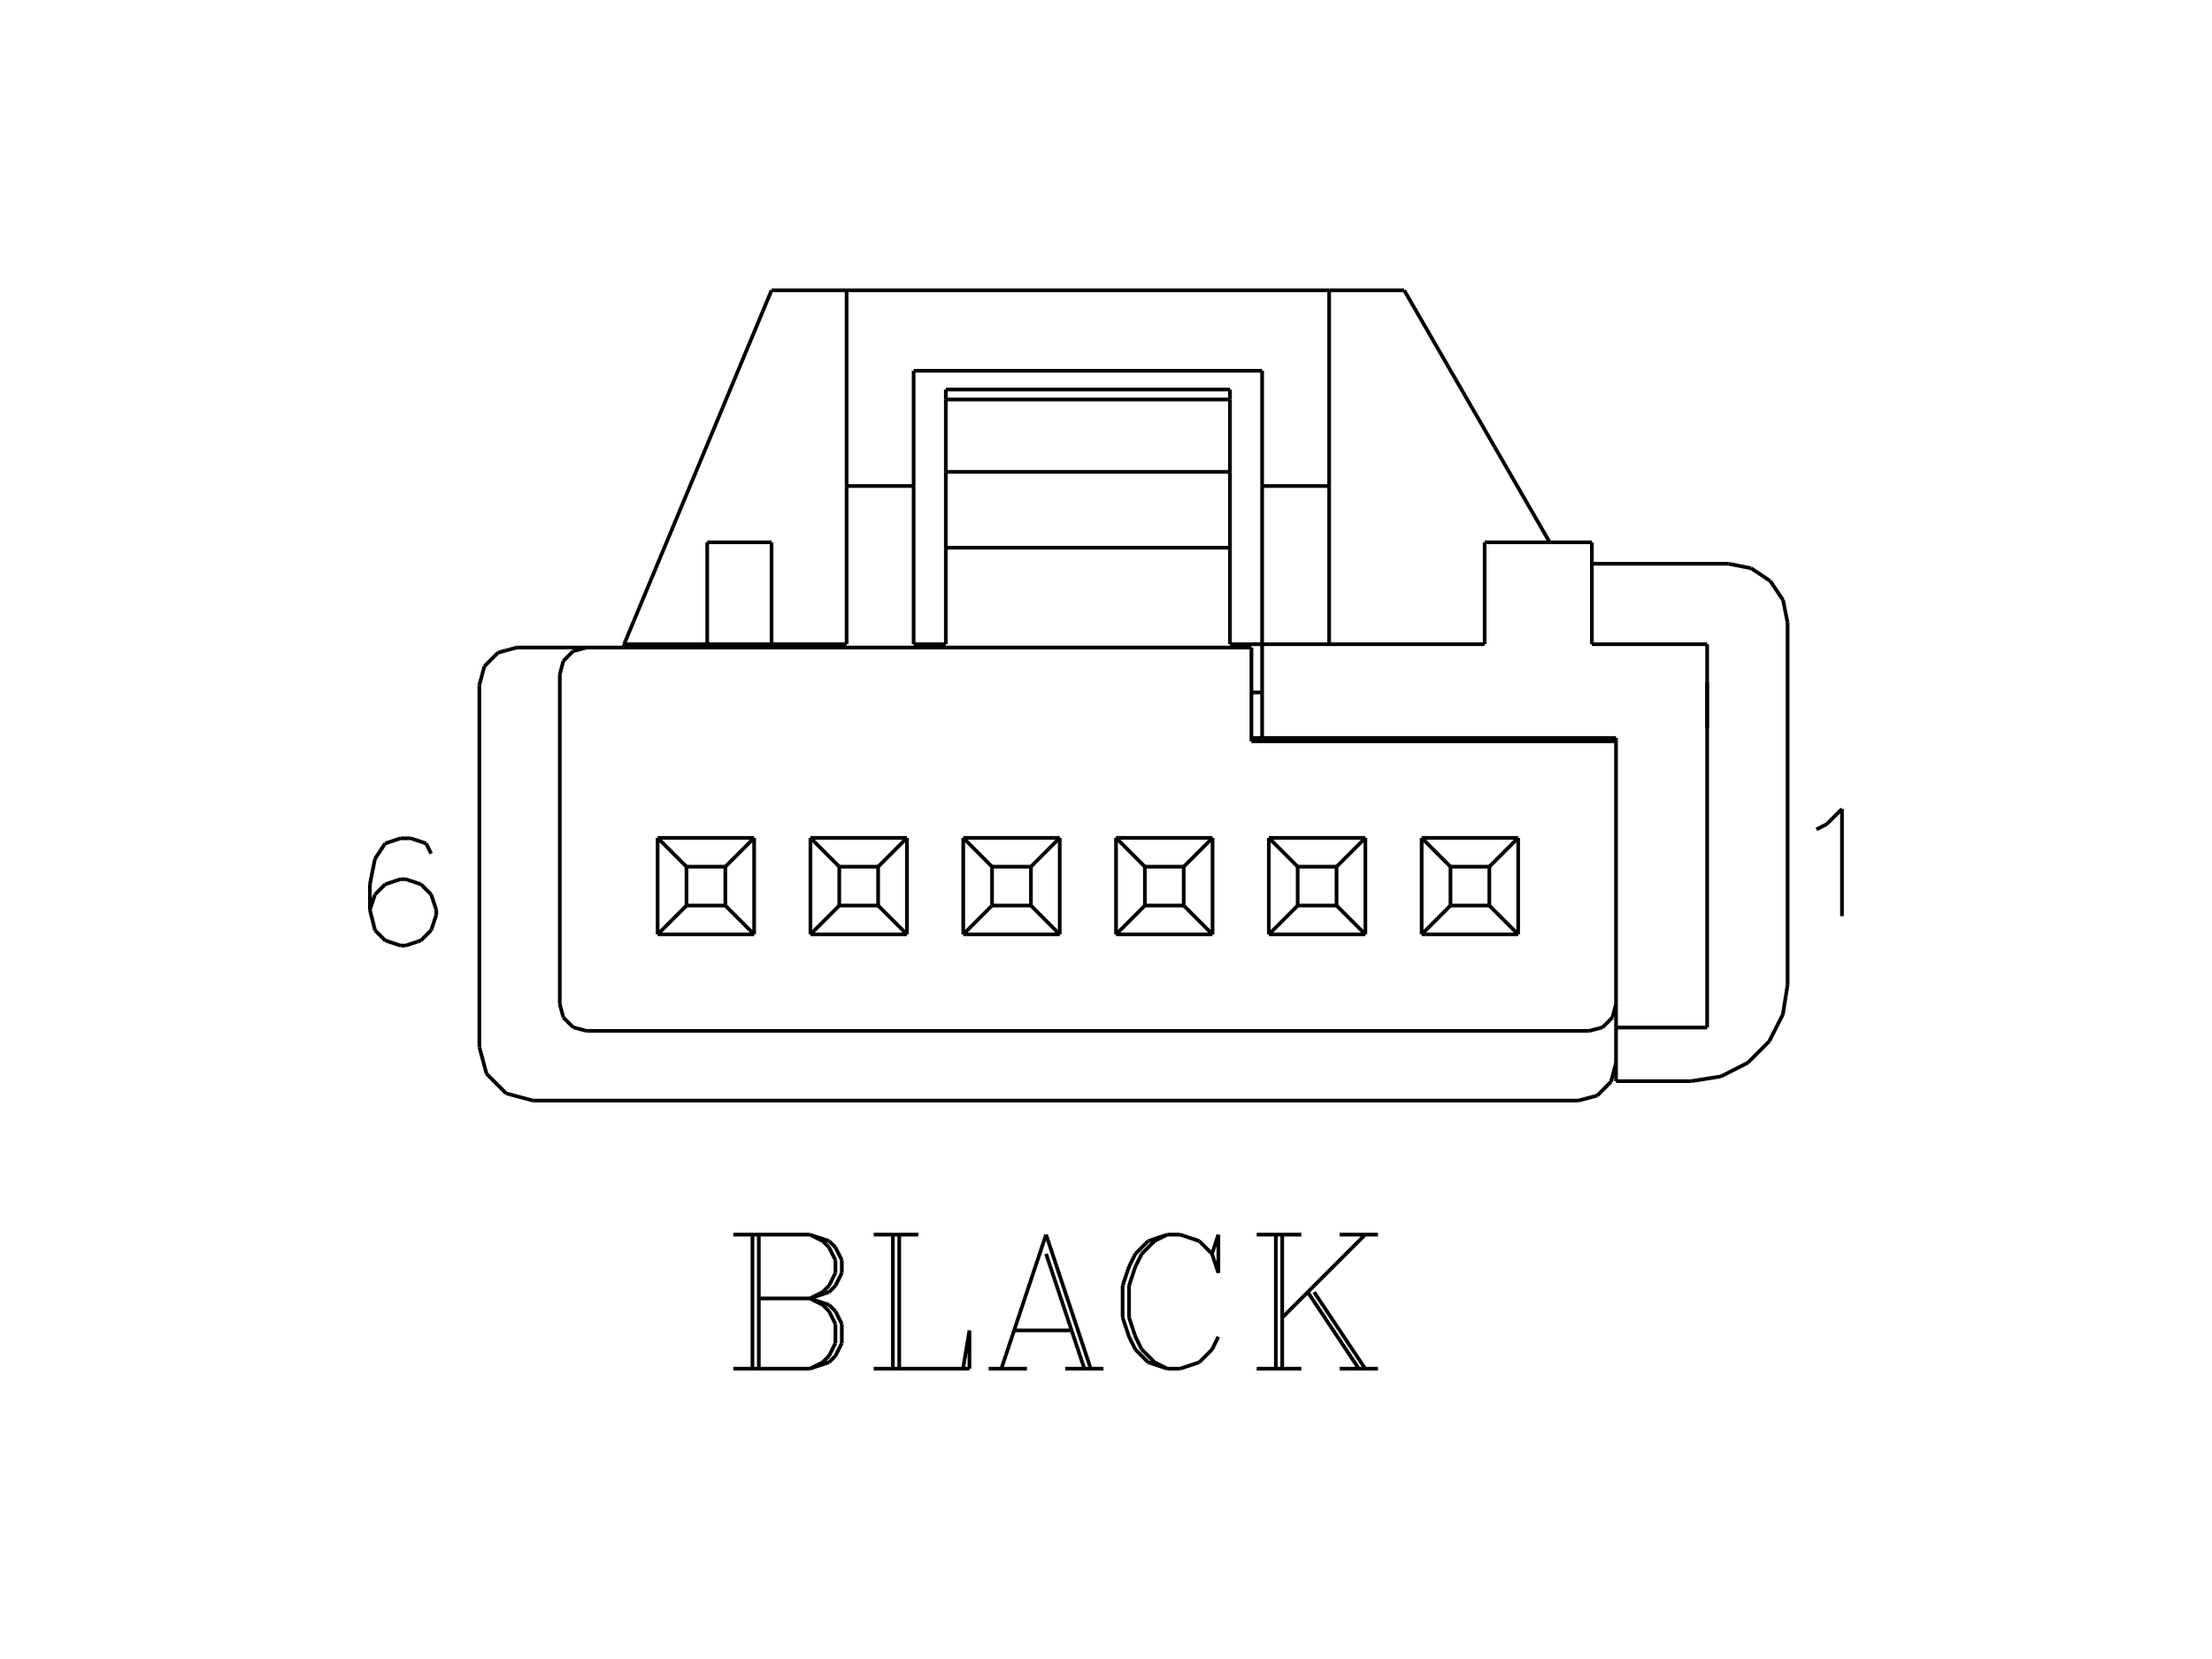 <?xml version="1.0" standalone="no"?><svg xmlns="http://www.w3.org/2000/svg" width="600.000" height="450.000" viewBox="0.0 0.0 600.000 450.000" version="1.1">
<title>Acme Converter - Post-processed with EDS-Designer: 14.44 (info@symca.com)</title>
<desc>Acme Converter - Post-processed with EDS-Designer: 14.44 (info@symca.com)</desc>
<g id="EDS_STYLE_GROUP" fill="none" stroke="black" stroke-width="1.0">
<g id="0" display="visible">
<path d="M204.1 371.25L204.1 334.89M205.83 334.89L205.83 371.25M198.9 334.89L219.68 334.89M219.68 334.89L224.87 336.62M224.87 336.62L226.61 338.35M226.61 338.35L228.34 341.82M228.34 341.82L228.34 345.28M228.34 345.28L226.61 348.74M226.61 348.74L224.87 350.47M224.87 350.47L219.68 352.2M219.68 334.89L223.14 336.62M223.14 336.62L224.87 338.35M224.87 338.35L226.61 341.82M226.61 341.82L226.61 345.28M226.61 345.28L224.87 348.74M224.87 348.74L223.14 350.47M223.14 350.47L219.68 352.2M205.83 352.2L219.68 352.2M219.68 352.2L224.87 353.94M224.87 353.94L226.61 355.67M226.61 355.67L228.34 359.13M228.34 359.13L228.34 364.32M228.34 364.32L226.61 367.79M226.61 367.79L224.87 369.52M224.87 369.52L219.68 371.25M219.68 371.25L198.9 371.25M219.68 352.2L223.14 353.94M223.14 353.94L224.87 355.67M224.87 355.67L226.61 359.13M226.61 359.13L226.61 364.32M226.61 364.32L224.87 367.79M224.87 367.79L223.14 369.52M223.14 369.52L219.68 371.25M242.19 371.25L242.19 334.89M243.92 334.89L243.92 371.25M236.99 334.89L249.11 334.89M236.99 371.25L262.96 371.25M262.96 371.25L262.96 360.86M262.96 360.86L261.23 371.25M283.74 334.89L271.62 371.25M283.74 334.89L295.86 371.25M283.74 340.09L294.13 371.25M275.08 360.86L290.66 360.86M268.16 371.25L278.55 371.25M288.93 371.25L299.32 371.25M328.75 340.09L330.48 345.28M330.48 345.28L330.48 334.89M330.48 334.89L328.75 340.09M328.75 340.09L325.29 336.62M325.29 336.62L320.1 334.89M320.1 334.89L316.63 334.89M316.63 334.89L311.44 336.62M311.44 336.62L307.98 340.09M307.98 340.09L306.25 343.55M306.25 343.55L304.51 348.74M304.51 348.74L304.51 357.4M304.51 357.4L306.25 362.59M306.25 362.59L307.98 366.06M307.98 366.06L311.44 369.52M311.44 369.52L316.63 371.25M316.63 371.25L320.1 371.25M320.1 371.25L325.29 369.52M325.29 369.52L328.75 366.06M328.75 366.06L330.48 362.59M316.63 334.89L313.17 336.62M313.17 336.62L309.71 340.09M309.71 340.09L307.98 343.55M307.98 343.55L306.25 348.74M306.25 348.74L306.25 357.4M306.25 357.4L307.98 362.59M307.98 362.59L309.71 366.06M309.71 366.06L313.17 369.52M313.17 369.52L316.63 371.25M346.07 371.25L346.07 334.89M347.8 334.89L347.8 371.25M370.31 334.89L347.8 357.4M356.45 350.47L370.31 371.25M354.72 350.47L368.57 371.25M340.87 334.89L352.99 334.89M363.38 334.89L373.77 334.89M340.87 371.25L352.99 371.25M363.38 371.25L373.77 371.25"/>
<path d="M420.36 147.1L380.89 78.75"/>
<path d="M468.88 152.92L431.79 152.92"/>
<path d="M484.88 168.92L483.66 162.8M483.66 162.8L480.19 157.61M480.19 157.61L475 154.14M475 154.14L468.88 152.92"/>
<path d="M484.88 267.08L484.88 168.92"/>
<path d="M458.7 293.26L466.79 291.98M466.79 291.98L474.09 288.26M474.09 288.26L479.88 282.47M479.88 282.47L483.6 275.17M483.6 275.17L484.88 267.08"/>
<path d="M438.34 293.26L458.7 293.26"/>
<path d="M438.34 278.72L438.34 293.26"/>
<path d="M438.34 272.36L438.34 278.72"/>
<path d="M428.16 298.53L433.25 297.17M433.25 297.17L436.97 293.44M436.97 293.44L438.34 288.35"/>
<path d="M144.57 298.53L428.16 298.53"/>
<path d="M130.02 283.99L131.97 291.26M131.97 291.26L137.3 296.59M137.3 296.59L144.57 298.53"/>
<path d="M130.02 185.82L130.02 283.99"/>
<path d="M140.2 175.64L135.11 177.01M135.11 177.01L131.39 180.73M131.39 180.73L130.02 185.82"/>
<path d="M159.11 175.64L140.2 175.64"/>
<path d="M169.29 174.74L169.29 175.64"/>
<path d="M209.28 78.75L169.29 174.74"/>
<path d="M229.64 78.75L209.28 78.75"/>
<path d="M229.64 78.75L360.53 78.75"/>
<path d="M380.89 78.75L360.53 78.75"/>
<path d="M247.82 100.57L247.82 131.83"/>
<path d="M247.82 174.74L247.82 131.83"/>
<path d="M247.82 174.74L256.55 174.74"/>
<path d="M333.63 174.74L342.35 174.74"/>
<path d="M342.35 174.74L342.35 200.19"/>
<path d="M342.35 131.83L342.35 174.74"/>
<path d="M342.35 100.57L342.35 131.83"/>
<path d="M438.34 278.72L463.06 278.72"/>
<path d="M342.35 200.19L438.34 200.19"/>
<path d="M438.34 200.19L438.34 201.09"/>
<path d="M463.06 278.72L463.06 174.74"/>
<path d="M463.06 174.74L431.79 174.74"/>
<path d="M431.79 147.1L431.79 174.74"/>
<path d="M402.71 147.1L431.79 147.1"/>
<path d="M402.71 174.74L402.71 147.1"/>
<path d="M402.71 174.74L342.35 174.74"/>
<path d="M431.07 279.63L434.7 278.65M434.7 278.65L437.36 275.99M437.36 275.99L438.34 272.36"/>
<path d="M159.11 175.64L155.47 176.62M155.47 176.62L152.81 179.28M152.81 179.28L151.84 182.92"/>
<path d="M169.29 174.74L191.83 174.74"/>
<path d="M333.63 148.56L333.63 174.74"/>
<path d="M256.55 148.56L333.63 148.56"/>
<path d="M256.55 148.56L256.55 174.74"/>
<path d="M229.64 131.83L247.82 131.83"/>
<path d="M229.64 174.74L229.64 131.83"/>
<path d="M209.28 174.74L229.64 174.74"/>
<path d="M229.64 78.75L229.64 131.83"/>
<path d="M247.82 100.57L342.35 100.57"/>
<path d="M360.53 78.75L360.53 131.83"/>
<path d="M360.53 174.74L360.53 131.83"/>
<path d="M256.55 128L256.55 148.56"/>
<path d="M256.55 108.36L256.55 128"/>
<path d="M256.55 105.66L256.55 108.36"/>
<path d="M333.63 105.66L333.63 108.36"/>
<path d="M333.63 108.36L333.63 128"/>
<path d="M333.63 128L333.63 148.56"/>
<path d="M339.45 187.82L342.35 187.82"/>
<path d="M339.45 200.19L342.35 200.19"/>
<path d="M360.53 131.83L342.35 131.83"/>
<path d="M438.34 201.09L339.45 201.09"/>
<path d="M159.11 279.63L431.07 279.63"/>
<path d="M151.84 272.36L152.81 275.99M152.81 275.99L155.47 278.65M155.47 278.65L159.11 279.63"/>
<path d="M151.84 182.92L151.84 272.36"/>
<path d="M438.34 272.36L438.34 201.09"/>
<path d="M339.45 201.09L339.45 175.64"/>
<path d="M339.45 175.64L159.11 175.64"/>
<path d="M411.8 227.27L385.62 227.27"/>
<path d="M411.8 253.45L411.8 227.27"/>
<path d="M385.62 253.45L411.8 253.45"/>
<path d="M385.62 227.27L385.62 253.45"/>
<path d="M370.35 227.27L344.17 227.27"/>
<path d="M370.35 253.45L370.35 227.27"/>
<path d="M344.17 253.45L370.35 253.45"/>
<path d="M344.17 227.27L344.17 253.45"/>
<path d="M328.9 227.27L302.72 227.27"/>
<path d="M328.9 253.45L328.9 227.27"/>
<path d="M302.72 253.45L328.9 253.45"/>
<path d="M302.72 227.27L302.72 253.45"/>
<path d="M287.45 227.27L261.28 227.27"/>
<path d="M287.45 253.45L287.45 227.27"/>
<path d="M261.28 253.45L287.45 253.45"/>
<path d="M261.28 227.27L261.28 253.45"/>
<path d="M246.01 227.27L219.83 227.27"/>
<path d="M246.01 253.45L246.01 227.27"/>
<path d="M219.83 253.45L246.01 253.45"/>
<path d="M219.83 227.27L219.83 253.45"/>
<path d="M204.56 227.27L178.38 227.27"/>
<path d="M204.56 253.45L204.56 227.27"/>
<path d="M178.38 253.45L204.56 253.45"/>
<path d="M178.38 227.27L178.38 253.45"/>
<path d="M256.55 128L333.63 128"/>
<path d="M209.28 174.74L191.83 174.74"/>
<path d="M191.83 174.74L191.83 147.1"/>
<path d="M191.83 147.1L209.28 147.1"/>
<path d="M209.28 147.1L209.28 174.74"/>
<path d="M256.55 108.36L333.63 108.36"/>
<path d="M256.55 105.66L333.63 105.66"/>
<path d="M426.7 200.19L426.7 201.09"/>
<path d="M408.41 201.09L406.84 200.19"/>
<path d="M393.44 235.09L385.62 227.27"/>
<path d="M403.98 235.09L393.44 235.09"/>
<path d="M403.98 235.09L411.8 227.27"/>
<path d="M403.98 245.63L403.98 235.09"/>
<path d="M403.98 245.63L411.8 253.45"/>
<path d="M393.44 245.63L403.98 245.63"/>
<path d="M393.44 245.63L385.62 253.45"/>
<path d="M393.44 235.09L393.44 245.63"/>
<path d="M351.99 235.09L344.17 227.27"/>
<path d="M362.53 235.09L351.99 235.09"/>
<path d="M362.53 235.09L370.35 227.27"/>
<path d="M362.53 245.63L362.53 235.09"/>
<path d="M362.53 245.63L370.35 253.45"/>
<path d="M351.99 245.63L362.53 245.63"/>
<path d="M351.99 245.63L344.17 253.45"/>
<path d="M351.99 235.09L351.99 245.63"/>
<path d="M310.54 235.09L302.72 227.27"/>
<path d="M321.08 235.09L310.54 235.09"/>
<path d="M321.08 235.09L328.9 227.27"/>
<path d="M321.08 245.63L321.08 235.09"/>
<path d="M321.08 245.63L328.9 253.45"/>
<path d="M310.54 245.63L321.08 245.63"/>
<path d="M310.54 245.63L302.72 253.45"/>
<path d="M310.54 235.09L310.54 245.63"/>
<path d="M269.09 235.09L261.28 227.27"/>
<path d="M279.64 235.09L269.09 235.09"/>
<path d="M279.64 235.09L287.45 227.27"/>
<path d="M279.64 245.63L279.64 235.09"/>
<path d="M279.64 245.63L287.45 253.45"/>
<path d="M269.09 245.63L279.64 245.63"/>
<path d="M269.09 245.63L261.28 253.45"/>
<path d="M269.09 235.09L269.09 245.63"/>
<path d="M227.65 235.09L219.83 227.27"/>
<path d="M238.19 235.09L227.65 235.09"/>
<path d="M238.19 235.09L246.01 227.27"/>
<path d="M238.19 245.63L238.19 235.09"/>
<path d="M238.19 245.63L246.01 253.45"/>
<path d="M227.65 245.63L238.19 245.63"/>
<path d="M227.65 245.63L219.83 253.45"/>
<path d="M227.65 235.09L227.65 245.63"/>
<path d="M186.2 235.09L178.38 227.27"/>
<path d="M196.74 235.09L186.2 235.09"/>
<path d="M196.74 235.09L204.56 227.27"/>
<path d="M196.74 245.63L196.74 235.09"/>
<path d="M196.74 245.63L204.56 253.45"/>
<path d="M186.2 245.63L196.74 245.63"/>
<path d="M186.2 245.63L178.38 253.45"/>
<path d="M186.2 235.09L186.2 245.63"/>
<path d="M463.06 197.53L463.06 184.99"/>
<path d="M492.7 224.97L495.47 223.58M495.47 223.58L499.63 219.43M499.63 219.43L499.63 248.51"/>
<path d="M116.95 231.55L115.57 228.78M115.57 228.78L111.41 227.39M111.41 227.39L108.64 227.39M108.64 227.39L104.49 228.78M104.49 228.78L101.72 232.93M101.72 232.93L100.33 239.86M100.33 239.86L100.33 246.79M100.33 246.79L101.72 252.33M101.72 252.33L104.49 255.1M104.49 255.1L108.64 256.48M108.64 256.48L110.03 256.48M110.03 256.48L114.18 255.1M114.18 255.1L116.95 252.33M116.95 252.33L118.34 248.17M118.34 248.17L118.34 246.79M118.34 246.79L116.95 242.63M116.95 242.63L114.18 239.86M114.18 239.86L110.03 238.48M110.03 238.48L108.64 238.48M108.64 238.48L104.49 239.86M104.49 239.86L101.72 242.63M101.72 242.63L100.33 246.79"/>
</g>
</g>
</svg>
